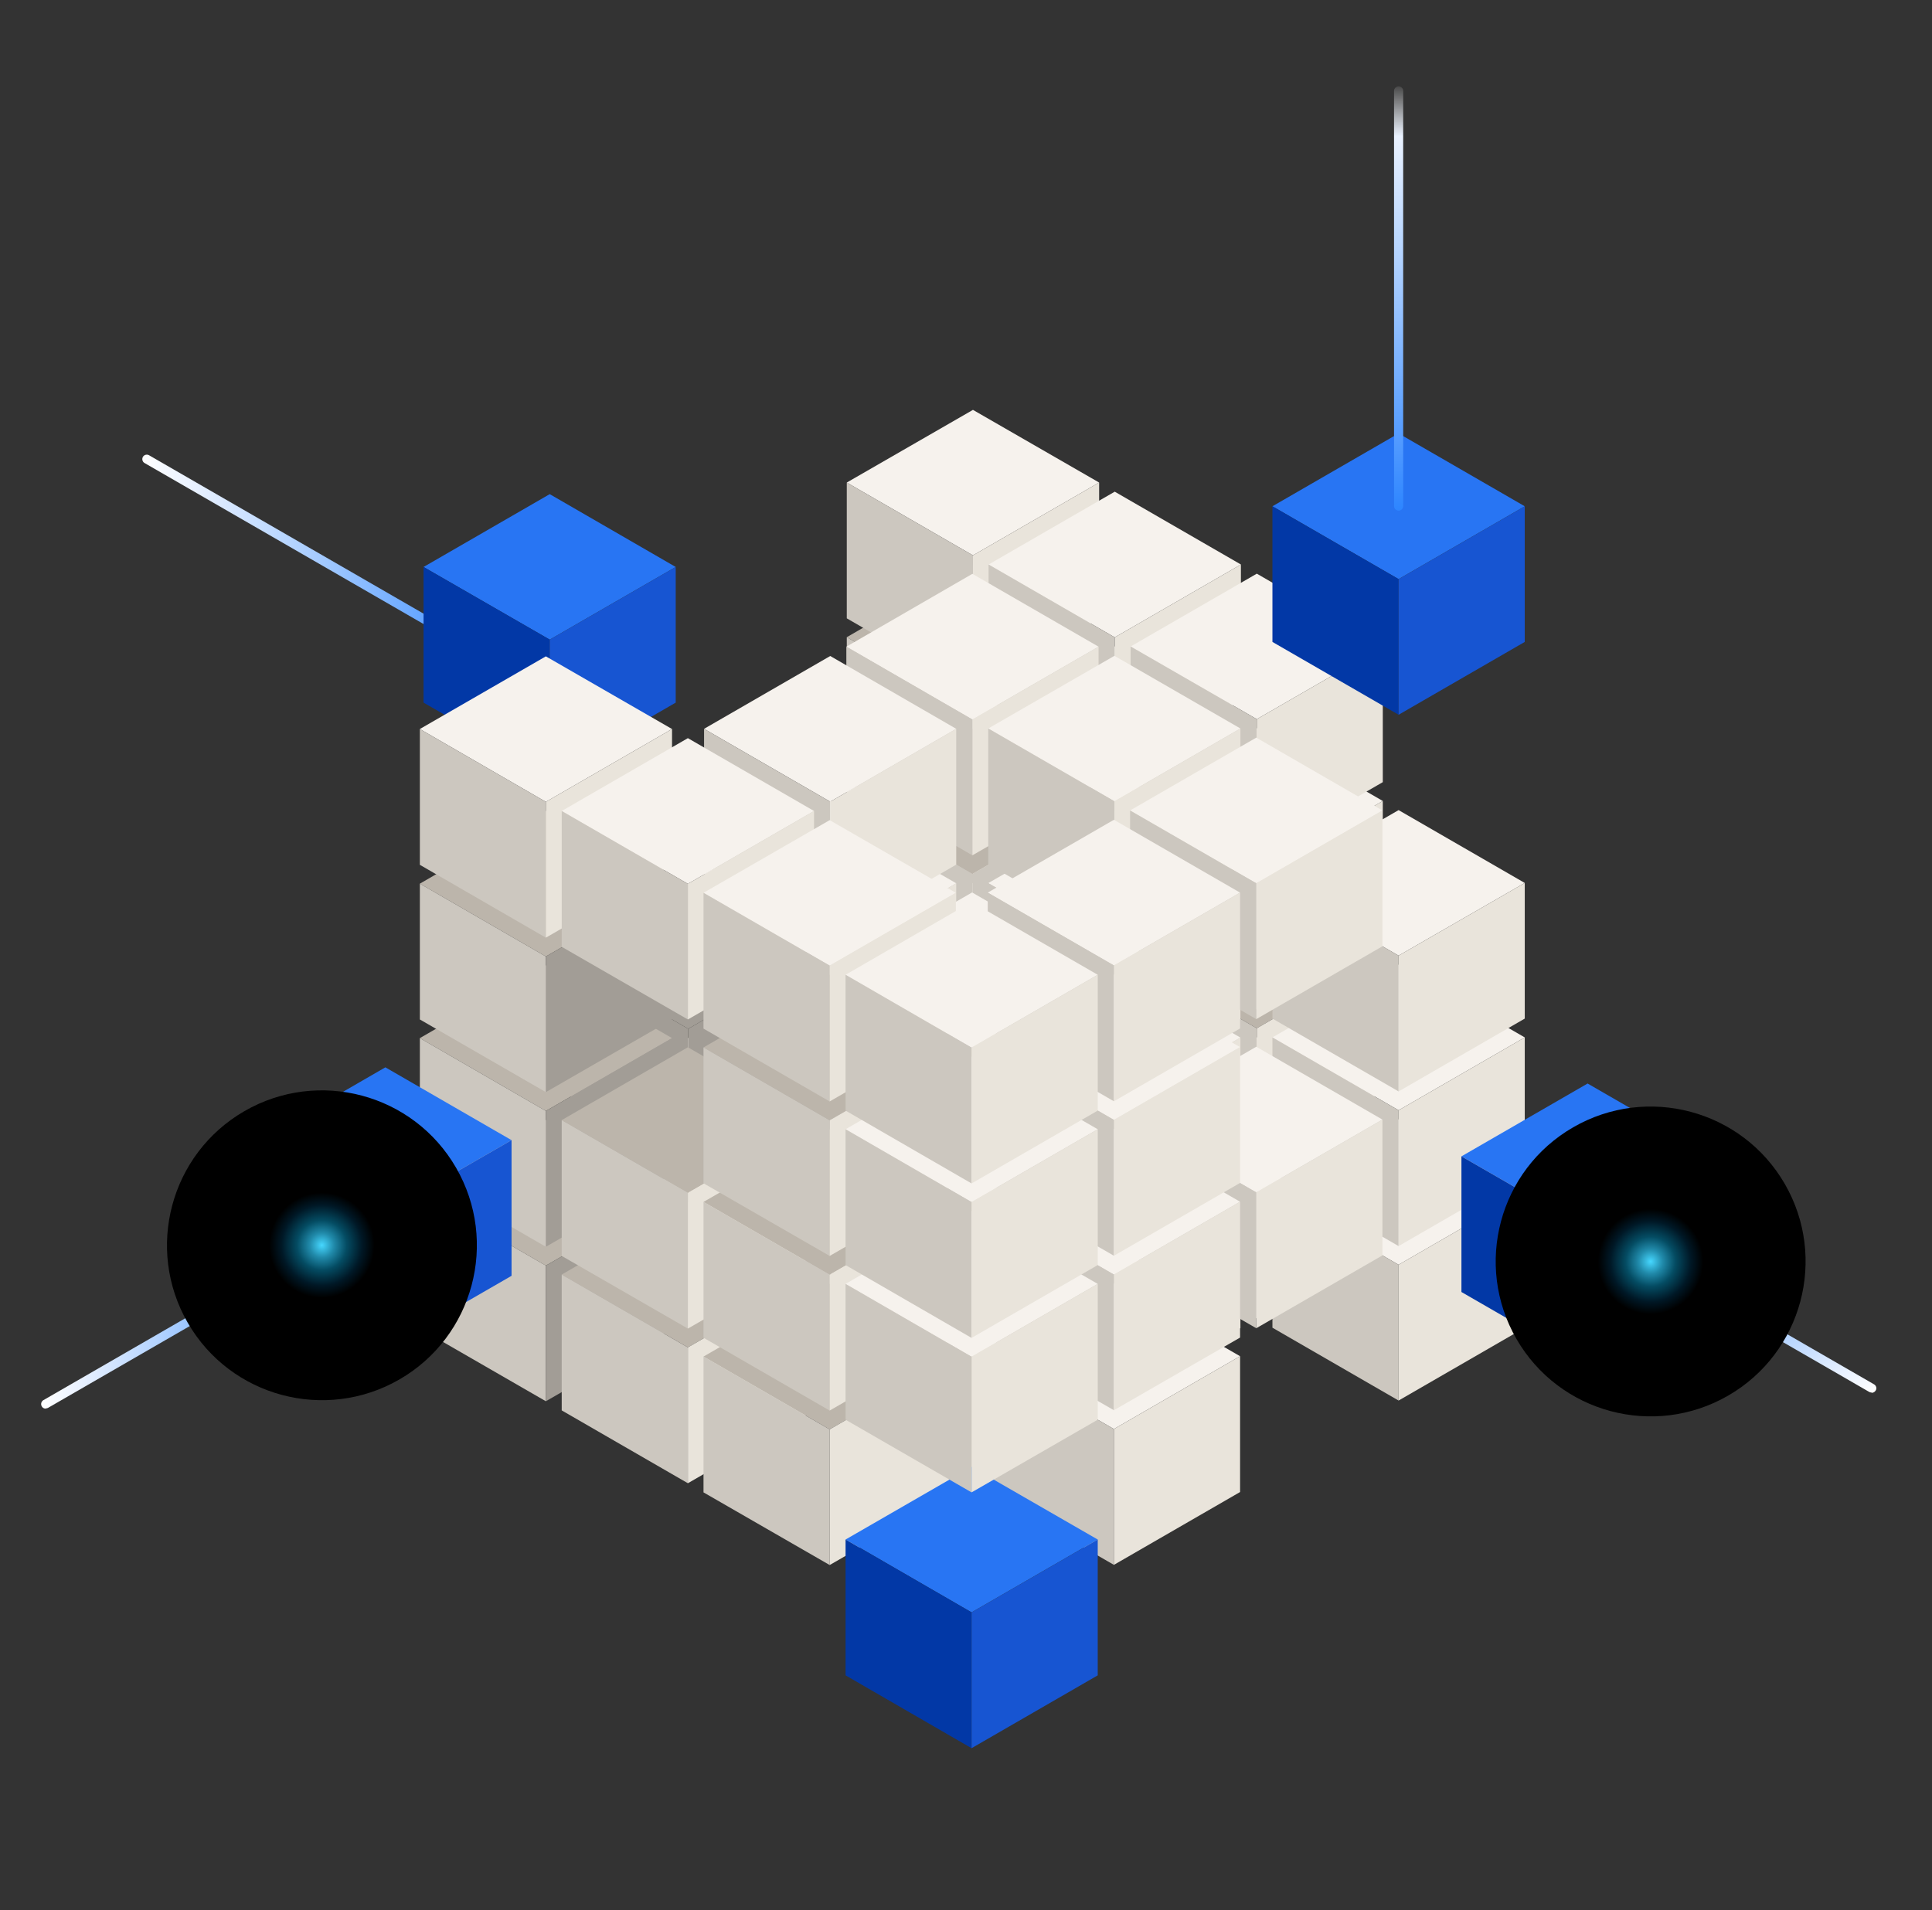 <svg width="179" height="177" viewBox="0 0 179 177" fill="none" xmlns="http://www.w3.org/2000/svg">
<rect x="0" y="0" width="179" height="177" fill="#333333" stroke="none"/>
<path d="M47.413 62.469C47.413 62.469 47.267 62.453 47.201 62.42L13.388 42.905C13.193 42.791 13.128 42.53 13.242 42.334C13.356 42.139 13.617 42.074 13.812 42.188L47.625 61.703C47.821 61.817 47.886 62.078 47.772 62.273C47.69 62.404 47.56 62.485 47.413 62.485V62.469Z" fill="url(#paint0_linear_5997_11929)"/>
<path d="M90.144 94.439L78.455 87.69L90.144 80.941L101.834 87.69L90.144 94.439Z" fill="#F6F2ED"/>
<path d="M90.144 107.009L78.455 100.276V87.69L90.144 94.44V107.009Z" fill="#CCC7BF"/>
<path d="M101.834 100.276L90.144 107.009V94.44L101.834 87.69V100.276Z" fill="#E9E4DB"/>
<path d="M103.281 102.02L91.592 95.271L103.281 88.538L114.971 95.271L103.281 102.02Z" fill="#F6F2ED"/>
<path d="M103.281 114.607L91.592 107.857V95.271L103.281 102.02V114.607Z" fill="#CCC7BF"/>
<path d="M114.971 107.857L103.281 114.607V102.02L114.971 95.271V107.857Z" fill="#E9E4DB"/>
<path d="M116.443 109.618L104.754 102.868L116.443 96.119L128.116 102.868L116.443 109.618Z" fill="#F6F2ED"/>
<path d="M116.443 122.188L104.754 115.455V102.868L116.443 109.618V122.188Z" fill="#CCC7BF"/>
<path d="M128.116 115.455L116.443 122.188V109.618L128.116 102.868V115.455Z" fill="#E9E4DB"/>
<path d="M129.58 117.199L117.891 110.449L129.58 103.716L141.269 110.449L129.58 117.199Z" fill="#F6F2ED"/>
<path d="M129.58 129.785L117.891 123.035V110.449L129.58 117.199V129.785Z" fill="#CCC7BF"/>
<path d="M141.269 123.035L129.58 129.785V117.199L141.269 110.449V123.035Z" fill="#E9E4DB"/>
<path d="M76.951 102.053L65.262 95.304L76.951 88.554L88.641 95.304L76.951 102.053Z" fill="#F6F2ED"/>
<path d="M76.951 114.623L65.262 107.89V95.304L76.951 102.053V114.623Z" fill="#CCC7BF"/>
<path d="M88.641 107.89L76.951 114.623V102.053L88.641 95.304V107.89Z" fill="#E9E4DB"/>
<path d="M90.091 109.634L78.418 102.885L90.091 96.151L101.78 102.885L90.091 109.634Z" fill="#F6F2ED"/>
<path d="M90.091 122.22L78.418 115.471V102.885L90.091 109.634V122.22Z" fill="#CCC7BF"/>
<path d="M101.781 115.471L90.092 122.22V109.634L101.781 102.885V115.471Z" fill="#E9E4DB"/>
<path d="M103.252 117.231L91.562 110.482L103.252 103.732L114.925 110.482L103.252 117.231Z" fill="#F6F2ED"/>
<path d="M103.252 129.801L91.562 123.068V110.482L103.252 117.232V129.801Z" fill="#CCC7BF"/>
<path d="M114.925 123.068L103.252 129.801V117.232L114.925 110.482V123.068Z" fill="#E9E4DB"/>
<path d="M63.763 109.667L52.09 102.917L63.763 96.168L75.452 102.917L63.763 109.667Z" fill="#F6F2ED"/>
<path d="M63.763 122.236L52.09 115.503V102.917L63.763 109.667V122.236Z" fill="#CCC7BF"/>
<path d="M75.453 115.503L63.764 122.236V109.667L75.453 102.917V115.503Z" fill="#E9E4DB"/>
<path d="M76.922 117.248L65.232 110.498L76.922 103.765L88.595 110.498L76.922 117.248Z" fill="#F6F2ED"/>
<path d="M76.922 129.834L65.232 123.084V110.498L76.922 117.248V129.834Z" fill="#CCC7BF"/>
<path d="M88.595 123.084L76.922 129.834V117.248L88.595 110.498V123.084Z" fill="#E9E4DB"/>
<path d="M90.064 124.845L78.375 118.095L90.064 111.346L101.754 118.095L90.064 124.845Z" fill="#F6F2ED"/>
<path d="M90.064 137.415L78.375 130.682V118.096L90.064 124.845V137.415Z" fill="#CCC7BF"/>
<path d="M101.754 130.682L90.064 137.415V124.845L101.754 118.096V130.682Z" fill="#E9E4DB"/>
<path d="M103.203 132.426L91.514 125.676L103.203 118.943L114.892 125.676L103.203 132.426Z" fill="#F6F2ED"/>
<path d="M103.203 145.012L91.514 138.263V125.676L103.203 132.426V145.012Z" fill="#CCC7BF"/>
<path d="M114.893 138.263L103.203 145.012V132.426L114.893 125.676V138.263Z" fill="#E9E4DB"/>
<path d="M50.574 117.28L38.9 110.531L50.574 103.781L62.263 110.531L50.574 117.28Z" fill="#BCB5AB"/>
<path d="M50.574 129.85L38.9 123.117V110.531L50.574 117.28V129.85Z" fill="#CCC7BF"/>
<path d="M62.264 123.117L50.574 129.85V117.28L62.264 110.531V123.117Z" fill="#A29D96"/>
<path d="M63.732 124.861L52.043 118.112L63.732 111.362L75.422 118.112L63.732 124.861Z" fill="#BCB5AB"/>
<path d="M63.732 137.448L52.043 130.698V118.112L63.732 124.861V137.448Z" fill="#CCC7BF"/>
<path d="M75.422 130.698L63.732 137.448V124.861L75.422 118.112V130.698Z" fill="#E9E4DB"/>
<path d="M76.869 132.459L65.18 125.709L76.869 118.96L88.558 125.709L76.869 132.459Z" fill="#BCB5AB"/>
<path d="M76.869 145.028L65.18 138.295V125.709L76.869 132.459V145.028Z" fill="#CCC7BF"/>
<path d="M88.558 138.295L76.869 145.028V132.459L88.558 125.709V138.295Z" fill="#E9E4DB"/>
<path d="M90.015 149.414L78.342 142.664L90.015 135.931L101.704 142.664L90.015 149.414Z" fill="#2875F3"/>
<path d="M90.015 162L78.342 155.251V142.664L90.015 149.414V162Z" fill="#0238A6"/>
<path d="M101.705 155.251L90.016 162V149.414L101.705 142.664V155.251Z" fill="#1755D2"/>
<path d="M90.144 80.109L78.455 73.359L90.144 66.626L101.834 73.359L90.144 80.109Z" fill="#F6F2ED"/>
<path d="M90.144 92.695L78.455 85.945V73.359L90.144 80.109V92.695Z" fill="#CCC7BF"/>
<path d="M101.834 85.945L90.144 92.695V80.109L101.834 73.359V85.945Z" fill="#E9E4DB"/>
<path d="M103.281 87.706L91.592 80.957L103.281 74.207L114.971 80.957L103.281 87.706Z" fill="#F6F2ED"/>
<path d="M103.281 100.276L91.592 93.543V80.957L103.281 87.706V100.276Z" fill="#CCC7BF"/>
<path d="M114.971 93.543L103.281 100.276V87.706L114.971 80.957V93.543Z" fill="#E9E4DB"/>
<path d="M116.443 95.288L104.754 88.538L116.443 81.805L128.116 88.538L116.443 95.288Z" fill="#BCB5AB"/>
<path d="M116.443 107.874L104.754 101.124V88.538L116.443 95.288V107.874Z" fill="#CCC7BF"/>
<path d="M128.116 101.124L116.443 107.874V95.288L128.116 88.538V101.124Z" fill="#E9E4DB"/>
<path d="M129.58 102.884L117.891 96.135L129.58 89.385L141.269 96.135L129.58 102.884Z" fill="#F6F2ED"/>
<path d="M129.58 115.471L117.891 108.721V96.135L129.58 102.885V115.471Z" fill="#CCC7BF"/>
<path d="M141.269 108.721L129.58 115.471V102.885L141.269 96.135V108.721Z" fill="#E9E4DB"/>
<path d="M76.951 87.723L65.262 80.973L76.951 74.24L88.641 80.973L76.951 87.723Z" fill="#F6F2ED"/>
<path d="M76.951 100.309L65.262 93.559V80.973L76.951 87.723V100.309Z" fill="#CCC7BF"/>
<path d="M88.641 93.559L76.951 100.309V87.723L88.641 80.973V93.559Z" fill="#E9E4DB"/>
<path d="M90.091 95.32L78.418 88.57L90.091 81.821L101.78 88.57L90.091 95.32Z" fill="#F6F2ED"/>
<path d="M90.091 107.89L78.418 101.157V88.57L90.091 95.32V107.89Z" fill="#CCC7BF"/>
<path d="M101.781 101.157L90.092 107.89V95.32L101.781 88.57V101.157Z" fill="#E9E4DB"/>
<path d="M103.252 102.901L91.562 96.151L103.252 89.418L114.925 96.151L103.252 102.901Z" fill="#F6F2ED"/>
<path d="M103.252 115.487L91.562 108.738V96.151L103.252 102.901V115.487Z" fill="#CCC7BF"/>
<path d="M114.925 108.738L103.252 115.487V102.901L114.925 96.151V108.738Z" fill="#E9E4DB"/>
<path d="M116.393 110.498L104.703 103.749L116.393 96.999L128.082 103.749L116.393 110.498Z" fill="#F6F2ED"/>
<path d="M116.393 123.084L104.703 116.335V103.749L116.393 110.498V123.084Z" fill="#CCC7BF"/>
<path d="M128.082 116.335L116.393 123.084V110.498L128.082 103.749V116.335Z" fill="#E9E4DB"/>
<path d="M63.763 95.336L52.09 88.587L63.763 81.853L75.452 88.587L63.763 95.336Z" fill="#A29D96"/>
<path d="M63.763 107.922L52.09 101.173V88.587L63.763 95.336V107.922Z" fill="#A29D96"/>
<path d="M75.453 101.173L63.764 107.922V95.336L75.453 88.587V101.173Z" fill="#A29D96"/>
<path d="M76.922 102.934L65.232 96.184L76.922 89.435L88.595 96.184L76.922 102.934Z" fill="#A29D96"/>
<path d="M76.922 115.504L65.232 108.77V96.184L76.922 102.934V115.504Z" fill="#A29D96"/>
<path d="M88.595 108.77L76.922 115.504V102.934L88.595 96.184V108.77Z" fill="#A29D96"/>
<path d="M90.064 110.515L78.375 103.765L90.064 97.032L101.754 103.765L90.064 110.515Z" fill="#F6F2ED"/>
<path d="M90.064 123.101L78.375 116.351V103.765L90.064 110.515V123.101Z" fill="#CCC7BF"/>
<path d="M101.754 116.351L90.064 123.101V110.515L101.754 103.765V116.351Z" fill="#E9E4DB"/>
<path d="M103.203 118.112L91.514 111.362L103.203 104.613L114.892 111.362L103.203 118.112Z" fill="#F6F2ED"/>
<path d="M103.203 130.682L91.514 123.949V111.362L103.203 118.112V130.682Z" fill="#CCC7BF"/>
<path d="M114.893 123.949L103.203 130.682V118.112L114.893 111.362V123.949Z" fill="#E9E4DB"/>
<path d="M50.574 102.95L38.9 96.2L50.574 89.451L62.263 96.2L50.574 102.95Z" fill="#BCB5AB"/>
<path d="M50.574 115.536L38.9 108.786V96.2L50.574 102.95V115.536Z" fill="#CCC7BF"/>
<path d="M62.264 108.786L50.574 115.536V102.95L62.264 96.2V108.786Z" fill="#A29D96"/>
<path d="M63.732 110.547L52.043 103.798L63.732 97.048L75.422 103.798L63.732 110.547Z" fill="#BCB5AB"/>
<path d="M63.732 123.117L52.043 116.384V103.798L63.732 110.547V123.117Z" fill="#CCC7BF"/>
<path d="M75.422 116.384L63.732 123.117V110.547L75.422 103.798V116.384Z" fill="#E9E4DB"/>
<path d="M76.869 118.128L65.18 111.379L76.869 104.645L88.558 111.379L76.869 118.128Z" fill="#BCB5AB"/>
<path d="M76.869 130.714L65.18 123.965V111.379L76.869 118.128V130.714Z" fill="#CCC7BF"/>
<path d="M88.558 123.965L76.869 130.714V118.128L88.558 111.379V123.965Z" fill="#E9E4DB"/>
<path d="M90.015 125.726L78.342 118.976L90.015 112.227L101.704 118.976L90.015 125.726Z" fill="#F6F2ED"/>
<path d="M90.015 138.295L78.342 131.562V118.976L90.015 125.726V138.295Z" fill="#CCC7BF"/>
<path d="M101.705 131.562L90.016 138.295V125.726L101.705 118.976V131.562Z" fill="#E9E4DB"/>
<path d="M90.144 65.795L78.455 59.046L90.144 52.296L101.834 59.046L90.144 65.795Z" fill="#BCB5AB"/>
<path d="M90.144 78.365L78.455 71.632V59.045L90.144 65.795V78.365Z" fill="#CCC7BF"/>
<path d="M101.834 71.632L90.144 78.365V65.795L101.834 59.045V71.632Z" fill="#E9E4DB"/>
<path d="M103.281 73.376L91.592 66.626L103.281 59.893L114.971 66.626L103.281 73.376Z" fill="#F6F2ED"/>
<path d="M103.281 85.962L91.592 79.212V66.626L103.281 73.376V85.962Z" fill="#CCC7BF"/>
<path d="M114.971 79.212L103.281 85.962V73.376L114.971 66.626V79.212Z" fill="#E9E4DB"/>
<path d="M116.443 80.973L104.754 74.224L116.443 67.474L128.116 74.224L116.443 80.973Z" fill="#F6F2ED"/>
<path d="M116.443 93.559L104.754 86.81V74.224L116.443 80.973V93.559Z" fill="#CCC7BF"/>
<path d="M128.116 86.81L116.443 93.559V80.973L128.116 74.224V86.81Z" fill="#E9E4DB"/>
<path d="M129.58 88.554L117.891 81.821L129.58 75.071L141.269 81.821L129.58 88.554Z" fill="#F6F2ED"/>
<path d="M129.58 101.14L117.891 94.391V81.821L129.58 88.554V101.14Z" fill="#CCC7BF"/>
<path d="M141.269 94.391L129.58 101.14V88.554L141.269 81.821V94.391Z" fill="#E9E4DB"/>
<path d="M90.091 80.99L78.418 74.24L90.091 67.507L101.78 74.24L90.091 80.99Z" fill="#BCB5AB"/>
<path d="M90.091 93.576L78.418 86.826V74.24L90.091 80.99V93.576Z" fill="#CCC7BF"/>
<path d="M101.781 86.826L90.092 93.576V80.99L101.781 74.24V86.826Z" fill="#CCC7BF"/>
<path d="M103.252 88.587L91.562 81.837L103.252 75.088L114.925 81.837L103.252 88.587Z" fill="#F6F2ED"/>
<path d="M103.252 101.173L91.562 94.423V81.837L103.252 88.587V101.173Z" fill="#CCC7BF"/>
<path d="M114.925 94.423L103.252 101.173V88.587L114.925 81.837V94.423Z" fill="#E9E4DB"/>
<path d="M147.092 113.889L135.402 107.156L147.092 100.407L158.781 107.156L147.092 113.889Z" fill="#2875F3"/>
<path d="M147.092 126.475L135.402 119.726V107.156L147.092 113.889V126.475Z" fill="#0238A6"/>
<path d="M158.781 119.726L147.092 126.475V113.889L158.781 107.156V119.726Z" fill="#1755D2"/>
<path d="M76.922 88.603L65.232 81.853L76.922 75.12L88.595 81.853L76.922 88.603Z" fill="#F6F2ED"/>
<path d="M76.922 101.189L65.232 94.44V81.853L76.922 88.603V101.189Z" fill="#CCC7BF"/>
<path d="M88.595 94.44L76.922 101.189V88.603L88.595 81.853V94.44Z" fill="#E9E4DB"/>
<path d="M90.064 96.2L78.375 89.451L90.064 82.701L101.754 89.451L90.064 96.2Z" fill="#F6F2ED"/>
<path d="M90.064 108.77L78.375 102.037V89.451L90.064 96.2V108.77Z" fill="#CCC7BF"/>
<path d="M101.754 102.037L90.064 108.77V96.2L101.754 89.451V102.037Z" fill="#E9E4DB"/>
<path d="M103.203 103.781L91.514 97.032L103.203 90.299L114.892 97.032L103.203 103.781Z" fill="#F6F2ED"/>
<path d="M103.203 116.367L91.514 109.618V97.032L103.203 103.781V116.367Z" fill="#CCC7BF"/>
<path d="M114.893 109.618L103.203 116.367V103.781L114.893 97.032V109.618Z" fill="#E9E4DB"/>
<path d="M50.574 88.636L38.9 81.886L50.574 75.136L62.263 81.886L50.574 88.636Z" fill="#BCB5AB"/>
<path d="M50.574 101.205L38.9 94.472V81.886L50.574 88.636V101.205Z" fill="#CCC7BF"/>
<path d="M62.264 94.472L50.574 101.205V88.636L62.264 81.886V94.472Z" fill="#A29D96"/>
<path d="M35.704 112.39L24.031 105.656L35.704 98.907L47.394 105.656L35.704 112.39Z" fill="#2875F3"/>
<path d="M35.704 124.976L24.031 118.226V105.656L35.704 112.39V124.976Z" fill="#0238A6"/>
<path d="M47.395 118.226L35.705 124.976V112.39L47.395 105.656V118.226Z" fill="#1755D2"/>
<path d="M76.869 103.814L65.18 97.064L76.869 90.315L88.558 97.064L76.869 103.814Z" fill="#BCB5AB"/>
<path d="M76.869 116.384L65.18 109.651V97.064L76.869 103.814V116.384Z" fill="#CCC7BF"/>
<path d="M88.558 109.651L76.869 116.384V103.814L88.558 97.064V109.651Z" fill="#E9E4DB"/>
<path d="M90.015 111.395L78.342 104.645L90.015 97.912L101.704 104.645L90.015 111.395Z" fill="#F6F2ED"/>
<path d="M90.015 123.981L78.342 117.231V104.645L90.015 111.395V123.981Z" fill="#CCC7BF"/>
<path d="M101.705 117.231L90.016 123.981V111.395L101.705 104.645V117.231Z" fill="#E9E4DB"/>
<path d="M90.144 51.464L78.455 44.715L90.144 37.982L101.834 44.715L90.144 51.464Z" fill="#F6F2ED"/>
<path d="M90.144 64.05L78.455 57.301V44.715L90.144 51.464V64.05Z" fill="#CCC7BF"/>
<path d="M101.834 57.301L90.144 64.05V51.464L101.834 44.715V57.301Z" fill="#E9E4DB"/>
<path d="M103.281 59.062L91.592 52.312L103.281 45.563L114.971 52.312L103.281 59.062Z" fill="#F6F2ED"/>
<path d="M103.281 71.648L91.592 64.898V52.312L103.281 59.062V71.648Z" fill="#CCC7BF"/>
<path d="M114.971 64.898L103.281 71.648V59.062L114.971 52.312V64.898Z" fill="#E9E4DB"/>
<path d="M116.443 66.643L104.754 59.909L116.443 53.16L128.116 59.909L116.443 66.643Z" fill="#F6F2ED"/>
<path d="M116.443 79.229L104.754 72.479V59.91L116.443 66.643V79.229Z" fill="#CCC7BF"/>
<path d="M128.116 72.479L116.443 79.229V66.643L128.116 59.91V72.479Z" fill="#E9E4DB"/>
<path d="M129.58 53.665L117.891 46.916L129.58 40.166L141.269 46.916L129.58 53.665Z" fill="#2875F3"/>
<path d="M129.58 66.235L117.891 59.486V46.916L129.58 53.665V66.235Z" fill="#0238A6"/>
<path d="M141.269 59.486L129.58 66.235V53.665L141.269 46.916V59.486Z" fill="#1755D2"/>
<path d="M90.091 66.675L78.418 59.926L90.091 53.176L101.78 59.926L90.091 66.675Z" fill="#F6F2ED"/>
<path d="M90.091 79.261L78.418 72.512V59.926L90.091 66.675V79.261Z" fill="#CCC7BF"/>
<path d="M101.781 72.512L90.092 79.261V66.675L101.781 59.926V72.512Z" fill="#E9E4DB"/>
<path d="M103.252 74.256L91.562 67.507L103.252 60.773L114.925 67.507L103.252 74.256Z" fill="#F6F2ED"/>
<path d="M103.252 86.842L91.562 80.093V67.507L103.252 74.256V86.842Z" fill="#CCC7BF"/>
<path d="M114.925 80.093L103.252 86.842V74.256L114.925 67.507V80.093Z" fill="#E9E4DB"/>
<path d="M116.393 81.854L104.703 75.104L116.393 68.355L128.082 75.104L116.393 81.854Z" fill="#F6F2ED"/>
<path d="M116.393 94.44L104.703 87.69V75.104L116.393 81.854V94.44Z" fill="#CCC7BF"/>
<path d="M128.082 87.69L116.393 94.44V81.854L128.082 75.104V87.69Z" fill="#E9E4DB"/>
<path d="M50.932 59.273L39.242 52.54L50.932 45.791L62.605 52.54L50.932 59.273Z" fill="#2875F3"/>
<path d="M50.932 71.86L39.242 65.11V52.54L50.932 59.273V71.86Z" fill="#0238A6"/>
<path d="M62.605 65.11L50.932 71.86V59.273L62.605 52.54V65.11Z" fill="#1755D2"/>
<path d="M76.922 74.289L65.232 67.539L76.922 60.79L88.595 67.539L76.922 74.289Z" fill="#F6F2ED"/>
<path d="M76.922 86.859L65.232 80.125V67.539L76.922 74.289V86.859Z" fill="#CCC7BF"/>
<path d="M88.595 80.125L76.922 86.859V74.289L88.595 67.539V80.125Z" fill="#E9E4DB"/>
<path d="M103.203 89.467L91.514 82.717L103.203 75.968L114.892 82.717L103.203 89.467Z" fill="#F6F2ED"/>
<path d="M103.203 102.053L91.514 95.304V82.718L103.203 89.467V102.053Z" fill="#CCC7BF"/>
<path d="M114.893 95.304L103.203 102.053V89.467L114.893 82.718V95.304Z" fill="#E9E4DB"/>
<path d="M50.574 74.305L38.9 67.556L50.574 60.822L62.263 67.556L50.574 74.305Z" fill="#F6F2ED"/>
<path d="M50.574 86.891L38.9 80.142V67.556L50.574 74.305V86.891Z" fill="#CCC7BF"/>
<path d="M62.264 80.142L50.574 86.891V74.305L62.264 67.556V80.142Z" fill="#E9E4DB"/>
<path d="M63.732 81.902L52.043 75.153L63.732 68.403L75.422 75.153L63.732 81.902Z" fill="#F6F2ED"/>
<path d="M63.732 94.472L52.043 87.739V75.153L63.732 81.902V94.472Z" fill="#CCC7BF"/>
<path d="M75.422 87.739L63.732 94.472V81.902L75.422 75.153V87.739Z" fill="#E9E4DB"/>
<path d="M76.869 89.483L65.18 82.734L76.869 76.001L88.558 82.734L76.869 89.483Z" fill="#F6F2ED"/>
<path d="M76.869 102.069L65.18 95.32V82.734L76.869 89.483V102.069Z" fill="#CCC7BF"/>
<path d="M88.558 95.32L76.869 102.069V89.483L88.558 82.734V95.32Z" fill="#E9E4DB"/>
<path d="M90.015 97.081L78.342 90.331L90.015 83.582L101.704 90.331L90.015 97.081Z" fill="#F6F2ED"/>
<path d="M90.015 109.667L78.342 102.917V90.331L90.015 97.081V109.667Z" fill="#CCC7BF"/>
<path d="M101.705 102.917L90.016 109.667V97.081L101.705 90.331V102.917Z" fill="#E9E4DB"/>
<path d="M129.582 47.323C129.354 47.323 129.158 47.128 129.158 46.9V8.424C129.158 8.196 129.354 8 129.582 8C129.81 8 130.006 8.196 130.006 8.424V46.9C130.006 47.128 129.81 47.323 129.582 47.323Z" fill="url(#paint1_linear_5997_11929)"/>
<path d="M173.423 129.051C173.423 129.051 173.276 129.035 173.211 129.002L152.734 117.183C152.539 117.068 152.473 116.808 152.587 116.612C152.702 116.416 152.962 116.351 153.158 116.465L173.635 128.285C173.83 128.399 173.912 128.66 173.782 128.856C173.7 128.986 173.57 129.068 173.423 129.068V129.051Z" fill="url(#paint2_linear_5997_11929)"/>
<path d="M4.227 130.535C4.081 130.535 3.934 130.453 3.869 130.323C3.755 130.127 3.82 129.867 4.015 129.752L29.66 114.949C29.856 114.835 30.117 114.9 30.231 115.096C30.345 115.291 30.28 115.552 30.084 115.666L4.439 130.47C4.439 130.47 4.309 130.519 4.227 130.519V130.535Z" fill="url(#paint3_linear_5997_11929)"/>
<path style="mix-blend-mode:screen" d="M42.258 108.216C46.22 115.079 43.872 123.867 37.009 127.828C30.145 131.79 21.358 129.443 17.396 122.579C13.434 115.715 15.782 106.928 22.646 102.966C29.509 99.004 38.297 101.352 42.258 108.216Z" fill="url(#paint4_radial_5997_11929)"/>
<path style="mix-blend-mode:screen" d="M165.364 109.716C169.326 116.579 166.978 125.367 160.114 129.328C153.251 133.29 144.463 130.943 140.501 124.079C136.54 117.215 138.887 108.428 145.751 104.466C152.615 100.504 161.402 102.852 165.364 109.716Z" fill="url(#paint5_radial_5997_11929)"/>
<defs>
<linearGradient id="paint0_linear_5997_11929" x1="13.177" y1="52.296" x2="47.821" y2="52.296" gradientUnits="userSpaceOnUse">
<stop stop-color="white"/>
<stop offset="0.13" stop-color="#EAF2FF"/>
<stop offset="0.41" stop-color="#B3D3FF"/>
<stop offset="0.79" stop-color="#5DA1FF"/>
<stop offset="1" stop-color="#2D85FF"/>
</linearGradient>
<linearGradient id="paint1_linear_5997_11929" x1="129.582" y1="7.446" x2="129.582" y2="47.323" gradientUnits="userSpaceOnUse">
<stop stop-color="white" stop-opacity="0"/>
<stop offset="0.13" stop-color="#EAF2FF"/>
<stop offset="0.41" stop-color="#B3D3FF"/>
<stop offset="0.79" stop-color="#5DA1FF"/>
<stop offset="1" stop-color="#2D85FF"/>
</linearGradient>
<linearGradient id="paint2_linear_5997_11929" x1="157.853" y1="113.498" x2="168.499" y2="131.953" gradientUnits="userSpaceOnUse">
<stop stop-color="#2D85FF"/>
<stop offset="0.21" stop-color="#5DA1FF"/>
<stop offset="0.59" stop-color="#B3D3FF"/>
<stop offset="0.87" stop-color="#EAF2FF"/>
<stop offset="1" stop-color="white"/>
</linearGradient>
<linearGradient id="paint3_linear_5997_11929" x1="3.803" y1="122.709" x2="30.296" y2="122.709" gradientUnits="userSpaceOnUse">
<stop stop-color="white"/>
<stop offset="0.13" stop-color="#EAF2FF"/>
<stop offset="0.41" stop-color="#B3D3FF"/>
<stop offset="0.79" stop-color="#5DA1FF"/>
<stop offset="1" stop-color="#2D85FF"/>
</linearGradient>
<radialGradient id="paint4_radial_5997_11929" cx="0" cy="0" r="1" gradientUnits="userSpaceOnUse" gradientTransform="translate(29.819 115.389) scale(14.363)">
<stop stop-color="#46D7FF"/>
<stop offset="0.08" stop-color="#2089A9"/>
<stop offset="0.16" stop-color="#044C63"/>
<stop offset="0.26" stop-color="#001826"/>
<stop offset="0.34"/>
<stop offset="1"/>
</radialGradient>
<radialGradient id="paint5_radial_5997_11929" cx="0" cy="0" r="1" gradientUnits="userSpaceOnUse" gradientTransform="translate(152.924 116.905) scale(14.363)">
<stop stop-color="#46D7FF"/>
<stop offset="0.08" stop-color="#2089A9"/>
<stop offset="0.16" stop-color="#044C63"/>
<stop offset="0.26" stop-color="#001826"/>
<stop offset="0.34"/>
<stop offset="1"/>
</radialGradient>
</defs>
</svg>
